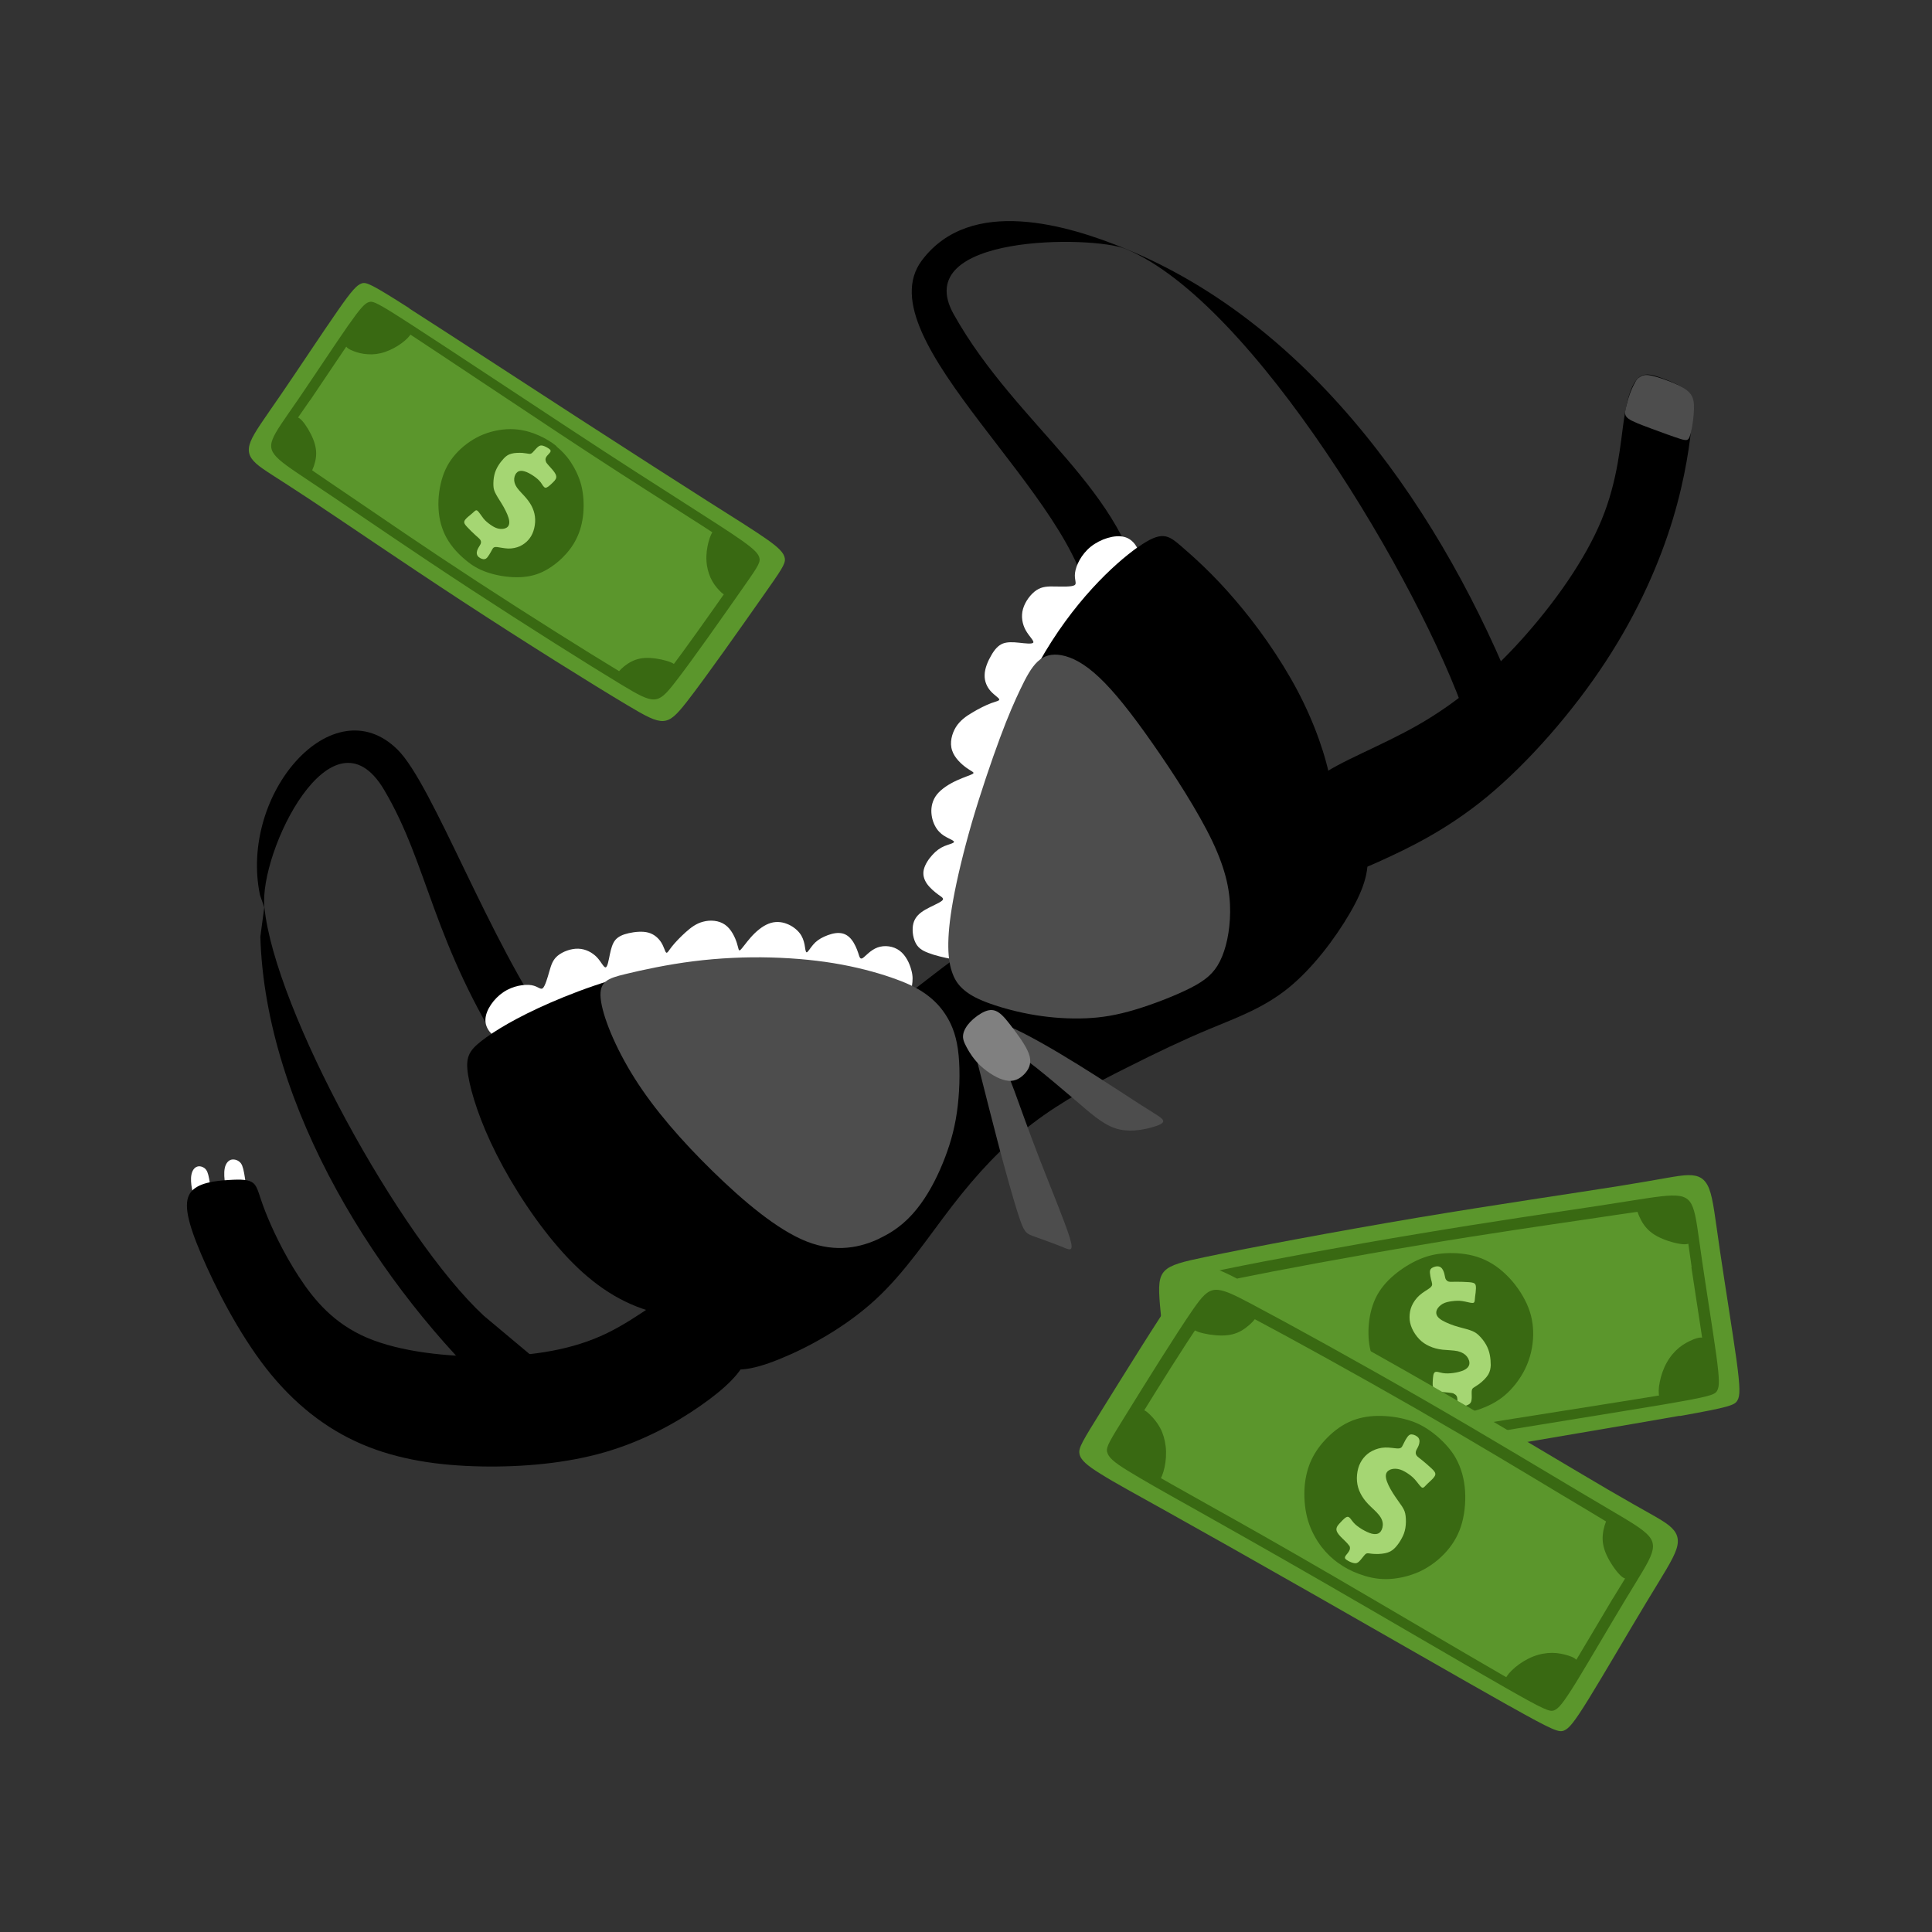 <?xml version="1.0" encoding="UTF-8"?>
<!DOCTYPE svg PUBLIC "-//W3C//DTD SVG 1.1//EN" "http://www.w3.org/Graphics/SVG/1.1/DTD/svg11.dtd">
<!-- Creator: CorelDRAW 2017 -->
<svg xmlns="http://www.w3.org/2000/svg" xml:space="preserve" width="143mm" height="143mm" version="1.1" style="shape-rendering:geometricPrecision; text-rendering:geometricPrecision; image-rendering:optimizeQuality; fill-rule:evenodd; clip-rule:evenodd"
viewBox="0 0 14300 14300"
 xmlns:xlink="http://www.w3.org/1999/xlink">
 <rect x="0" y="0" width="14300" height="14300" fill="#333333" stroke="none"/>
 <defs>
  <style type="text/css">
   <![CDATA[
    .fil1 {fill:none}
    .fil0 {fill:black}
    .fil3 {fill:black}
    .fil7 {fill:#396912}
    .fil4 {fill:#4D4D4D}
    .fil6 {fill:#5B962C}
    .fil5 {fill:gray}
    .fil8 {fill:#A5D673}
    .fil2 {fill:white}
   ]]>
  </style>
 </defs>
 <g id="Слой_x0020_1">
  <g id="_2907364122048">
   <path class="fil0" d="M10854 5319c-342,-1000 -1581,-3091 -2524,-3477 -241,-99 -1605,-112 -1271,484 468,836 1294,1304 1405,2143 11,110 -70,208 -180,218 -110,11 -208,-70 -218,-180 -70,-820 -1678,-1998 -1243,-2579 360,-481 1083,-261 1507,-87 1396,571 2358,1971 2903,3350 35,105 -21,218 -126,253 -105,35 -218,-21 -253,-126z"/>
  </g>
  <path class="fil1" d="M11044 5255c-80,-236 -159,-473 -406,-909 -247,-436 -661,-1072 -1067,-1538 -406,-466 -803,-762 -1135,-924 -332,-162 -600,-189 -843,-165 -243,24 -462,101 -593,199 -131,98 -175,218 -59,464 116,246 392,620 632,920 241,300 446,528 555,714 110,186 123,329 137,473"/>
  <g id="_2907364122080">
   <path class="fil0" d="M3770 7862c-576,-898 -596,-1457 -927,-2016 -385,-649 -927,459 -886,869 76,759 1001,2445 1623,3023l382 320c84,71 95,198 23,282 -71,84 -198,95 -282,23 -898,-832 -1739,-2166 -1776,-3430l29 -217 -32 -92c-155,-751 542,-1548 1019,-1075 261,258 679,1422 1152,2084 63,90 42,215 -49,279 -90,63 -215,42 -279,-49z"/>
  </g>
  <path class="fil1" d="M3933 7747c-175,-249 -350,-498 -494,-816 -144,-318 -258,-705 -384,-976 -126,-271 -265,-427 -441,-427 -176,1 -388,158 -521,400 -133,242 -185,569 -116,997 69,428 261,957 463,1412 201,456 413,838 647,1138 234,300 490,517 747,735"/>
  <path class="fil2" d="M1556 8866c8,-33 0,-98 -8,-141 -8,-43 -16,-63 -32,-77 -16,-13 -40,-20 -59,-12 -19,7 -34,28 -40,58 -6,30 -3,70 4,105 7,36 17,67 31,84 13,17 30,18 51,18 21,0 46,-2 54,-35z"/>
  <path class="fil2" d="M1816 8838c9,-37 0,-108 -9,-155 -9,-47 -17,-70 -35,-84 -17,-15 -44,-21 -65,-14 -21,8 -38,31 -44,64 -6,33 -3,77 4,116 7,39 19,74 34,92 15,18 33,20 56,20 23,0 51,-2 60,-39z"/>
  <path class="fil3" d="M9763 5751c138,-110 456,-226 738,-388 282,-162 527,-369 764,-632 237,-264 466,-584 589,-882 123,-298 140,-572 167,-752 27,-179 64,-263 106,-300 42,-37 89,-28 158,-4 68,23 157,61 204,99 46,38 50,75 35,225 -14,149 -47,411 -142,725 -95,314 -253,682 -496,1053 -243,372 -571,747 -879,1002 -308,254 -598,387 -771,467 -174,79 -231,105 -299,47 -68,-58 -146,-200 -207,-323 -61,-123 -104,-227 34,-337z"/>
  <path class="fil3" d="M5099 9519c-149,35 -359,230 -609,350 -250,121 -542,167 -861,171 -319,4 -665,-34 -911,-138 -246,-105 -391,-276 -507,-454 -116,-178 -202,-364 -249,-485 -47,-121 -53,-176 -85,-204 -32,-29 -89,-31 -185,-25 -96,6 -232,19 -284,96 -52,77 -19,219 83,458 102,239 274,577 478,839 205,262 442,448 711,563 269,115 569,158 881,164 312,6 636,-24 918,-106 282,-82 523,-215 707,-344 184,-128 312,-252 343,-363 31,-111 -34,-210 -112,-321 -78,-112 -168,-236 -317,-201z"/>
  <path class="fil3" d="M8756 5786c-319,261 -817,671 -1131,912 -314,241 -443,314 -589,420 -146,106 -308,246 -743,551 -435,305 -1143,777 -1425,1133 -282,357 -138,598 -1,811 137,212 266,395 405,475 139,80 288,57 499,-29 212,-86 486,-235 708,-439 222,-204 391,-464 571,-697 180,-233 370,-439 592,-607 221,-169 473,-301 697,-413 224,-113 419,-206 616,-288 197,-82 395,-153 577,-299 183,-147 350,-370 458,-555 108,-185 156,-333 123,-488 -33,-155 -148,-316 -288,-479 -139,-163 -303,-327 -456,-354 -152,-26 -293,86 -613,348z"/>
  <path class="fil2" d="M8438 4114c-10,-52 -46,-122 -117,-140 -71,-18 -175,15 -247,72 -72,58 -110,140 -117,194 -7,54 17,80 -5,92 -21,12 -87,10 -141,9 -54,-1 -96,-1 -139,27 -42,28 -84,83 -100,139 -16,56 -5,113 20,158 25,45 63,78 56,91 -7,13 -61,6 -107,1 -47,-5 -87,-6 -120,7 -33,14 -59,43 -83,85 -25,42 -49,97 -50,146 -2,49 18,91 45,121 27,30 60,49 63,60 4,11 -22,15 -61,29 -39,15 -90,40 -138,69 -48,28 -92,60 -122,108 -30,49 -47,115 -28,172 18,57 72,105 109,131 38,27 60,32 45,42 -15,10 -66,25 -120,50 -54,25 -111,60 -145,102 -34,42 -45,92 -42,138 3,46 19,88 40,118 21,30 47,49 74,63 28,15 57,26 53,35 -4,9 -40,17 -72,30 -32,14 -60,34 -87,64 -28,30 -55,71 -64,108 -9,38 0,72 22,105 22,32 57,61 84,81 28,20 48,30 28,46 -19,17 -78,40 -123,66 -45,26 -76,56 -88,100 -12,44 -5,103 14,142 18,39 48,60 96,78 48,19 116,35 177,46 61,11 117,16 142,-22 25,-38 20,-119 42,-292 22,-173 72,-439 164,-741 93,-302 228,-639 340,-872 112,-233 200,-361 287,-480 87,-118 173,-227 238,-301 65,-74 108,-114 138,-152 30,-38 48,-73 38,-125z"/>
  <path class="fil3" d="M8423 4049c-177,125 -484,409 -734,857 -250,448 -444,1059 -546,1476 -102,418 -112,642 -77,784 35,142 116,201 272,261 156,60 388,119 619,125 231,5 460,-44 683,-128 223,-84 439,-204 607,-337 168,-133 288,-280 380,-423 92,-143 157,-283 198,-418 41,-134 58,-264 25,-452 -33,-189 -117,-437 -247,-683 -130,-246 -305,-490 -465,-675 -159,-186 -302,-313 -397,-395 -95,-81 -141,-116 -318,9z"/>
  <path class="fil2" d="M3686 7688c-44,-23 -97,-76 -93,-144 3,-69 62,-153 134,-201 72,-48 157,-59 207,-51 51,9 67,37 84,22 17,-16 34,-75 48,-124 14,-49 26,-87 63,-117 37,-30 98,-53 152,-51 55,2 102,28 136,62 33,35 52,79 66,76 14,-3 22,-53 31,-96 9,-43 19,-80 40,-106 22,-26 55,-41 100,-51 45,-10 101,-16 145,-4 44,12 76,42 96,74 20,32 27,67 36,74 9,6 19,-16 43,-46 24,-30 61,-69 100,-104 39,-35 79,-66 131,-79 52,-14 116,-10 162,23 46,32 74,94 87,135 13,41 12,62 25,52 13,-10 41,-52 78,-94 37,-42 85,-83 132,-101 47,-19 95,-15 135,1 40,15 74,42 95,69 21,27 30,56 36,84 5,29 7,58 16,58 9,-1 26,-32 47,-56 21,-25 47,-44 82,-60 35,-16 79,-30 115,-27 36,2 65,20 88,49 23,29 39,68 49,98 10,30 13,51 34,38 20,-13 57,-59 109,-78 52,-19 118,-11 164,24 47,35 74,96 86,142 13,46 11,77 5,118 -6,41 -17,92 -58,104 -41,12 -112,-16 -273,-45 -162,-29 -414,-59 -711,-61 -297,-2 -638,25 -878,60 -240,35 -380,78 -511,123 -131,45 -252,92 -337,129 -85,37 -133,65 -175,81 -42,17 -79,22 -123,-1z"/>
  <path class="fil3" d="M6845 7381c-136,-93 -369,-187 -691,-239 -322,-52 -732,-61 -1108,-6 -376,55 -718,175 -971,285 -253,110 -418,211 -513,285 -94,74 -118,123 -97,253 21,130 87,342 210,585 123,244 303,519 493,729 190,210 391,354 628,427 237,73 511,76 750,32 239,-44 442,-133 661,-272 219,-139 453,-328 611,-546 158,-219 240,-468 268,-682 28,-215 0,-396 -33,-531 -33,-136 -72,-227 -208,-319z"/>
  <path class="fil4" d="M6510 9167c-137,65 -319,108 -537,23 -218,-85 -472,-300 -699,-522 -227,-222 -428,-452 -575,-684 -147,-232 -240,-465 -253,-593 -13,-128 55,-150 182,-181 127,-31 313,-71 504,-95 191,-24 386,-33 574,-28 187,5 366,23 526,53 160,30 301,71 403,109 102,37 165,71 219,110 55,40 101,85 142,147 41,62 77,140 94,259 17,119 15,279 -1,419 -16,140 -47,259 -93,380 -46,121 -106,244 -182,348 -76,104 -167,190 -304,254z"/>
  <path class="fil4" d="M7680 4897c47,-44 104,-61 178,-47 75,14 167,59 277,163 110,103 239,265 394,487 156,222 339,506 444,726 105,221 133,379 132,523 -1,144 -30,275 -75,365 -45,90 -106,141 -217,198 -112,57 -274,120 -411,161 -136,41 -246,59 -365,64 -119,5 -247,-3 -371,-23 -125,-20 -246,-53 -336,-85 -90,-32 -148,-63 -190,-98 -43,-35 -70,-73 -89,-124 -19,-50 -31,-112 -32,-197 -1,-85 8,-194 36,-349 28,-155 76,-357 139,-575 64,-218 144,-453 207,-623 63,-170 110,-275 152,-363 42,-88 80,-159 127,-203z"/>
  <path class="fil4" d="M12102 2831c-11,19 -26,50 -39,86 -13,36 -23,77 -30,107 -7,31 -10,52 19,74 29,22 92,45 167,73 75,28 163,60 213,76 50,16 62,14 73,-12 11,-26 21,-77 27,-129 6,-52 10,-104 2,-142 -8,-38 -26,-63 -65,-88 -39,-25 -98,-49 -146,-66 -48,-17 -84,-27 -109,-32 -25,-4 -40,-3 -53,1 -13,4 -24,11 -33,18 -9,7 -15,14 -26,33z"/>
  <path class="fil4" d="M7471 7598c122,52 320,165 507,281 186,115 361,232 471,302 110,70 154,93 160,113 6,20 -27,35 -93,53 -66,17 -166,36 -262,4 -96,-32 -188,-116 -293,-206 -105,-90 -221,-187 -293,-244 -72,-57 -99,-74 -131,-67 -32,6 -68,36 -78,67 -10,31 7,62 49,173 41,111 107,300 191,516 84,216 185,459 219,571 34,112 1,92 -61,66 -63,-26 -155,-57 -208,-77 -54,-20 -69,-28 -108,-148 -40,-120 -104,-352 -154,-542 -50,-190 -87,-340 -116,-453 -29,-114 -50,-193 -60,-251 -10,-58 -10,-96 -1,-123 9,-28 28,-45 61,-60 33,-14 80,-25 202,26z"/>
  <path class="fil5" d="M7183 7563c30,-32 72,-62 108,-77 37,-15 69,-14 102,9 34,23 69,69 114,129 45,60 99,135 114,194 15,59 -9,102 -42,135 -33,33 -76,56 -134,44 -58,-11 -131,-57 -184,-105 -52,-48 -84,-99 -105,-138 -21,-39 -32,-66 -27,-96 4,-30 24,-64 54,-96z"/>
  <g id="_2907364096864">
   <path class="fil6" d="M12433 10479c-372,66 -1078,184 -1630,279 -551,94 -947,164 -1229,216 -283,51 -452,84 -569,99 -116,15 -180,14 -215,-15 -35,-29 -42,-86 -79,-365 -37,-279 -104,-781 -126,-1041 -21,-260 4,-279 336,-348 332,-70 971,-190 1570,-291 599,-100 1158,-181 1490,-234 332,-53 438,-80 515,-81 77,-1 125,24 155,102 30,78 43,209 79,454 36,245 94,604 123,812 28,208 27,264 7,299 -19,35 -56,50 -428,116z"/>
   <path class="fil7" d="M12282 10338c-7,-20 -7,-62 3,-109 9,-47 27,-100 52,-144 25,-45 57,-82 91,-110 34,-28 72,-47 105,-61 34,-13 65,-21 85,-5 20,16 29,57 36,112 7,54 12,123 12,167 1,45 -3,66 -13,82 -11,16 -29,26 -79,39 -49,13 -130,28 -177,36 -48,8 -62,9 -77,11 -15,1 -30,3 -37,-17z"/>
   <path class="fil7" d="M12114 8947c5,26 24,75 52,116 28,40 65,72 119,97 54,26 124,45 168,49 44,4 62,-8 68,-31 6,-23 0,-59 -7,-97 -7,-39 -17,-81 -28,-110 -12,-30 -26,-47 -55,-58 -30,-11 -75,-16 -122,-14 -47,2 -96,9 -126,13 -30,4 -42,5 -53,6 -10,1 -19,4 -15,29z"/>
   <path class="fil7" d="M10783 10465c-54,4 -109,1 -171,-14 -62,-15 -132,-41 -197,-84 -64,-42 -123,-100 -168,-160 -45,-60 -77,-122 -96,-185 -19,-64 -25,-129 -21,-200 4,-70 20,-146 51,-212 31,-66 79,-123 137,-172 58,-49 126,-91 190,-118 64,-27 122,-40 193,-44 71,-4 155,2 233,27 78,25 149,69 213,131 64,61 119,140 154,217 35,77 49,154 47,235 -2,81 -21,167 -59,245 -38,78 -94,149 -154,199 -60,50 -125,80 -184,101 -59,20 -113,30 -167,34z"/>
   <path class="fil8" d="M10762 10315c-21,-8 -58,-8 -88,-12 -30,-4 -52,-11 -62,-25 -10,-15 -8,-37 -7,-61 2,-25 3,-52 15,-60 12,-9 34,2 59,6 25,4 52,3 80,-1 28,-4 56,-11 77,-21 21,-10 35,-24 39,-42 4,-18 -3,-40 -17,-58 -14,-18 -36,-32 -68,-40 -32,-7 -74,-7 -112,-11 -37,-4 -69,-13 -98,-26 -28,-13 -53,-29 -75,-52 -22,-23 -42,-52 -54,-80 -12,-28 -18,-54 -18,-82 0,-27 4,-55 16,-83 12,-28 32,-57 58,-80 26,-23 58,-40 75,-53 17,-13 19,-22 18,-31 -1,-10 -4,-20 -8,-34 -3,-14 -7,-32 -8,-47 -1,-15 0,-26 13,-36 13,-9 38,-17 56,-11 18,5 28,24 34,41 6,17 7,33 11,46 5,12 13,21 25,24 12,3 28,1 55,1 27,0 66,1 93,3 27,2 44,5 50,19 6,14 3,38 1,59 -3,21 -5,38 -6,52 -1,14 -2,24 -18,24 -16,0 -47,-10 -75,-14 -28,-4 -52,-2 -76,1 -24,3 -48,8 -68,19 -20,11 -38,29 -45,48 -7,19 -4,40 19,60 23,20 67,39 111,54 43,14 86,23 115,33 30,10 47,20 66,38 19,18 40,44 54,69 14,25 23,50 28,76 5,26 7,52 7,76 -1,24 -5,47 -19,71 -15,24 -41,49 -62,65 -21,16 -36,24 -46,31 -10,7 -13,13 -14,29 -1,16 2,42 -1,61 -2,18 -9,28 -24,36 -15,8 -37,13 -52,15 -15,2 -23,-1 -26,-11 -3,-10 -1,-28 -3,-45 -1,-17 -6,-32 -27,-40z"/>
   <path class="fil7" d="M12519 9379c28,190 73,469 95,630 22,161 21,205 6,232 -15,27 -43,39 -371,93 -328,54 -955,151 -1422,227 -467,76 -774,130 -1027,176 -253,45 -452,82 -576,99 -124,18 -173,16 -201,-6 -27,-23 -33,-67 -62,-283 -29,-217 -81,-606 -97,-808 -16,-202 3,-216 295,-276 292,-60 855,-165 1354,-248 499,-84 933,-146 1230,-190 297,-44 458,-70 557,-74 99,-4 136,16 160,76 24,60 33,162 61,352zm-3580 1537c31,25 86,27 205,11 119,-16 302,-48 565,-95 263,-47 606,-108 1106,-191 500,-83 1157,-188 1502,-246 344,-59 376,-71 393,-102 17,-31 18,-79 -6,-259 -25,-180 -75,-492 -106,-704 -31,-213 -42,-326 -68,-394 -26,-68 -68,-89 -157,-87 -89,2 -224,27 -535,75 -310,47 -795,117 -1332,207 -538,89 -1128,199 -1434,262 -306,63 -328,79 -310,304 18,226 77,661 109,903 32,242 38,291 69,317z"/>
   <path class="fil7" d="M9373 10837c1,-21 -11,-61 -34,-104 -22,-43 -54,-88 -91,-124 -37,-36 -78,-62 -119,-79 -41,-17 -82,-25 -118,-28 -36,-3 -68,-2 -83,20 -15,21 -12,63 -3,117 9,54 24,121 36,164 12,43 21,62 36,74 15,12 36,16 87,15 51,-2 132,-10 180,-16 48,-6 62,-9 77,-12 15,-3 29,-6 31,-27z"/>
   <path class="fil7" d="M9160 9464c2,26 -5,79 -22,125 -17,46 -46,85 -92,123 -46,38 -109,74 -150,89 -42,15 -62,8 -74,-14 -12,-21 -14,-57 -17,-96 -2,-39 -4,-82 0,-114 4,-32 13,-52 39,-70 26,-18 69,-33 115,-43 46,-10 95,-14 125,-18 30,-3 42,-6 52,-7 10,-1 20,-1 21,25z"/>
  </g>
  <g id="_2907364088192">
   <path class="fil6" d="M11171 12627c-329,-185 -950,-542 -1436,-819 -486,-277 -836,-474 -1087,-614 -251,-140 -402,-222 -502,-285 -100,-62 -148,-103 -156,-148 -9,-45 22,-93 170,-332 149,-239 415,-670 564,-884 149,-214 180,-213 481,-56 301,157 871,469 1398,772 527,303 1009,595 1300,765 291,170 389,216 449,264 60,48 82,98 56,177 -26,79 -99,189 -227,401 -128,212 -311,527 -421,705 -110,178 -147,221 -184,236 -37,15 -75,3 -404,-182z"/>
   <path class="fil7" d="M11145 12423c7,-20 34,-52 71,-83 37,-31 84,-60 132,-79 48,-19 96,-27 140,-27 44,0 85,9 120,20 35,11 64,25 69,50 5,25 -14,63 -43,109 -29,46 -69,102 -97,137 -28,35 -44,49 -62,54 -18,5 -39,1 -86,-20 -46,-21 -118,-60 -160,-84 -42,-24 -54,-33 -66,-41 -12,-8 -25,-17 -18,-37z"/>
   <path class="fil7" d="M11897 11241c-13,23 -30,73 -34,122 -4,49 5,97 30,150 25,54 67,114 98,145 31,31 53,33 72,19 20,-14 37,-45 56,-80 19,-35 39,-73 48,-103 10,-30 10,-53 -6,-80 -16,-27 -48,-60 -86,-88 -37,-29 -80,-53 -106,-70 -26,-16 -35,-23 -44,-29 -9,-6 -17,-10 -30,13z"/>
   <path class="fil7" d="M9905 11569c-44,-32 -84,-69 -123,-119 -39,-51 -76,-116 -99,-190 -23,-74 -31,-156 -28,-231 3,-75 18,-143 43,-204 26,-61 62,-116 111,-168 48,-52 108,-100 174,-131 66,-31 139,-45 215,-46 76,-1 155,10 222,30 66,19 120,47 177,89 57,42 118,100 163,168 44,69 71,148 81,236 10,88 3,184 -19,266 -22,82 -60,150 -113,211 -53,61 -122,115 -201,152 -79,36 -167,55 -245,56 -79,1 -147,-17 -206,-39 -59,-22 -107,-48 -151,-80z"/>
   <path class="fil8" d="M9985 11440c-11,-19 -40,-43 -61,-65 -21,-22 -34,-41 -32,-59 1,-18 17,-34 34,-52 17,-18 36,-38 50,-37 15,1 25,23 42,42 16,19 39,35 63,50 24,14 50,27 73,33 23,5 43,4 57,-8 14,-11 23,-33 24,-56 1,-23 -7,-48 -28,-74 -20,-26 -53,-53 -79,-80 -26,-27 -45,-54 -59,-82 -14,-28 -22,-56 -25,-88 -3,-32 1,-67 9,-96 8,-29 21,-53 38,-75 17,-21 38,-40 66,-54 27,-14 61,-24 95,-25 34,-1 70,6 91,7 21,1 28,-5 34,-13 5,-8 9,-18 16,-31 6,-13 15,-29 24,-41 9,-12 17,-20 33,-19 16,1 40,12 50,27 10,16 7,36 1,53 -6,17 -16,30 -20,42 -4,12 -3,24 4,34 7,10 21,19 42,36 21,17 50,42 70,61 20,19 30,32 26,47 -4,15 -22,32 -37,46 -15,14 -28,26 -37,36 -10,10 -17,18 -29,8 -12,-10 -30,-37 -49,-58 -19,-21 -39,-35 -59,-48 -21,-13 -42,-24 -65,-28 -23,-4 -48,-2 -65,9 -18,10 -29,28 -23,59 5,30 27,73 51,111 24,38 51,73 68,99 17,26 23,45 26,71 3,26 3,59 -2,88 -5,29 -14,53 -27,76 -12,23 -27,45 -43,63 -16,18 -33,33 -60,42 -27,9 -62,12 -89,11 -26,0 -44,-4 -55,-5 -12,-1 -19,2 -29,14 -11,12 -26,34 -39,46 -13,13 -25,16 -41,12 -16,-3 -37,-13 -50,-22 -13,-8 -17,-15 -13,-25 4,-10 17,-22 26,-36 9,-14 15,-29 4,-48z"/>
   <path class="fil7" d="M11937 11832c-99,165 -241,409 -327,547 -85,139 -114,171 -143,183 -29,12 -58,2 -346,-164 -288,-166 -834,-489 -1243,-727 -409,-238 -681,-391 -905,-516 -224,-126 -401,-224 -508,-289 -107,-65 -144,-97 -151,-132 -7,-35 17,-72 132,-258 115,-186 322,-520 438,-686 116,-166 140,-165 403,-26 263,139 765,416 1204,668 438,252 813,479 1071,634 258,154 398,236 477,296 79,60 95,99 75,160 -20,62 -77,146 -177,311zm-3742 -1085c8,39 49,75 151,138 102,63 264,155 497,285 233,131 537,302 976,555 439,253 1013,590 1317,763 303,173 336,184 368,171 32,-13 64,-50 160,-204 95,-155 254,-428 365,-612 111,-184 175,-279 197,-348 22,-69 4,-112 -66,-167 -70,-55 -191,-121 -461,-282 -270,-160 -689,-414 -1161,-686 -472,-272 -998,-562 -1274,-708 -276,-146 -303,-147 -433,39 -129,186 -360,559 -489,767 -129,208 -155,249 -148,288z"/>
   <path class="fil7" d="M8580 10961c14,-16 30,-55 40,-102 10,-47 14,-102 8,-153 -6,-51 -20,-98 -41,-137 -21,-39 -48,-71 -74,-97 -26,-26 -52,-45 -76,-37 -25,7 -49,41 -76,89 -27,48 -58,109 -76,150 -18,41 -23,62 -19,80 4,19 17,35 58,66 41,31 109,76 149,102 41,26 54,33 67,40 13,7 26,14 41,-1z"/>
   <path class="fil7" d="M9287 9765c-15,21 -54,58 -96,83 -43,25 -90,37 -149,37 -59,0 -131,-12 -173,-27 -41,-15 -53,-33 -48,-57 5,-24 25,-53 48,-85 23,-32 49,-66 73,-88 23,-22 43,-32 75,-29 32,3 75,18 116,40 42,22 82,49 108,66 26,17 36,22 45,28 9,6 16,12 1,33z"/>
  </g>
  <g id="_2907364086240">
   <path class="fil6" d="M3029 2283c288,184 831,539 1256,814 425,275 731,471 951,611 220,139 352,222 439,283 87,61 128,101 134,142 6,41 -24,83 -171,292 -147,209 -410,584 -555,770 -146,186 -174,183 -437,26 -264,-157 -763,-469 -1223,-770 -460,-301 -881,-590 -1135,-758 -254,-168 -340,-215 -392,-262 -52,-47 -69,-92 -41,-163 28,-70 99,-165 226,-350 127,-185 308,-460 417,-616 108,-156 144,-192 178,-204 34,-12 68,1 356,185z"/>
   <path class="fil7" d="M3042 2469c-8,18 -34,45 -69,71 -35,26 -79,50 -123,65 -44,15 -88,20 -128,17 -40,-2 -77,-12 -107,-24 -31,-12 -56,-26 -59,-49 -3,-23 16,-56 44,-96 29,-40 68,-89 95,-119 27,-30 42,-42 59,-46 17,-4 36,1 76,23 41,22 104,61 140,84 37,24 47,32 58,40 11,8 22,16 14,34z"/>
   <path class="fil7" d="M2301 3498c13,-20 31,-65 37,-109 6,-44 0,-88 -20,-138 -20,-50 -54,-106 -81,-136 -27,-30 -46,-33 -64,-21 -18,12 -36,39 -55,69 -19,30 -39,64 -49,91 -11,27 -12,47 1,73 13,26 40,56 73,84 32,28 69,52 92,68 23,16 31,23 39,28 8,6 15,10 28,-11z"/>
   <path class="fil7" d="M4118 3304c38,31 73,66 105,114 32,48 63,109 80,176 17,68 20,142 14,210 -7,68 -23,128 -50,182 -26,54 -62,101 -108,146 -46,44 -103,85 -164,110 -61,25 -128,33 -196,30 -69,-3 -140,-17 -199,-38 -59,-21 -106,-48 -155,-90 -50,-41 -102,-96 -138,-160 -36,-64 -57,-138 -61,-218 -5,-80 7,-166 31,-239 24,-73 62,-133 113,-185 51,-52 116,-98 189,-127 73,-29 154,-42 225,-38 71,4 132,23 184,46 52,23 94,49 132,80z"/>
   <path class="fil8" d="M4040 3417c9,18 34,41 51,62 18,21 28,39 26,55 -2,16 -17,30 -33,45 -16,15 -34,32 -47,31 -13,-2 -22,-22 -35,-40 -14,-18 -33,-34 -54,-48 -21,-14 -44,-27 -65,-33 -20,-6 -38,-6 -52,4 -14,10 -23,28 -25,49 -2,21 4,44 21,68 17,24 45,50 67,76 22,26 38,51 49,77 11,26 17,52 18,81 1,29 -4,60 -13,87 -9,26 -21,47 -38,66 -16,18 -37,34 -62,46 -25,11 -56,18 -87,17 -31,-1 -63,-9 -82,-11 -19,-2 -26,3 -31,10 -5,7 -9,16 -16,28 -6,12 -15,25 -23,36 -8,10 -16,17 -31,16 -15,-2 -36,-12 -44,-27 -9,-15 -5,-33 2,-48 7,-15 16,-26 21,-37 5,-11 4,-22 -2,-31 -6,-10 -18,-18 -36,-35 -18,-16 -43,-41 -60,-59 -17,-18 -26,-30 -22,-44 4,-13 21,-28 36,-40 15,-12 26,-22 36,-31 9,-8 16,-15 27,-5 11,10 26,35 42,55 16,20 33,33 51,46 18,13 37,24 57,29 20,5 43,4 59,-4 17,-8 27,-24 24,-52 -3,-28 -21,-67 -41,-103 -20,-36 -43,-68 -56,-93 -14,-25 -19,-42 -20,-66 -1,-24 1,-54 7,-79 6,-26 16,-47 28,-67 12,-20 27,-39 42,-55 15,-16 32,-29 56,-35 24,-7 57,-7 81,-6 24,2 39,6 50,7 11,1 17,-1 27,-11 10,-10 25,-29 38,-40 13,-11 23,-13 38,-9 14,4 33,14 44,22 11,8 15,14 11,23 -4,9 -16,19 -26,31 -9,12 -15,25 -6,43z"/>
   <path class="fil7" d="M2296 2962c98,-144 239,-357 323,-478 84,-121 112,-149 138,-158 27,-9 53,1 304,166 251,165 729,485 1086,721 357,236 595,388 792,513 196,125 351,223 444,288 93,65 125,95 130,127 4,32 -19,64 -133,226 -114,162 -318,453 -431,598 -113,144 -135,142 -366,3 -231,-139 -670,-415 -1053,-665 -383,-250 -710,-475 -935,-628 -225,-153 -348,-234 -416,-292 -68,-58 -81,-94 -60,-149 21,-55 77,-128 176,-272zm3326 1173c-5,-36 -41,-70 -129,-133 -89,-63 -231,-153 -435,-284 -204,-130 -470,-300 -853,-552 -384,-252 -885,-585 -1151,-757 -265,-172 -294,-183 -324,-173 -30,10 -61,42 -155,176 -94,135 -251,373 -361,534 -110,160 -172,243 -196,304 -24,61 -9,101 51,154 60,53 166,119 402,278 236,159 601,410 1014,680 413,270 873,560 1115,706 242,146 267,149 393,-13 126,-161 354,-487 481,-668 127,-181 153,-217 148,-253z"/>
   <path class="fil7" d="M5285 3922c-14,14 -30,48 -41,90 -11,42 -18,92 -15,138 2,46 14,89 30,126 17,37 39,67 62,91 22,24 44,43 67,38 23,-5 46,-35 74,-76 27,-42 58,-95 77,-131 18,-36 24,-55 21,-72 -3,-17 -14,-33 -49,-63 -35,-30 -94,-75 -130,-100 -35,-26 -47,-32 -59,-39 -12,-7 -23,-14 -37,-1z"/>
   <path class="fil7" d="M4584 4966c15,-18 51,-50 91,-70 40,-20 83,-29 137,-26 54,3 118,17 155,33 37,16 46,33 40,54 -5,21 -25,47 -48,74 -23,27 -48,57 -70,76 -22,19 -41,26 -69,22 -28,-4 -66,-20 -103,-42 -37,-22 -72,-49 -94,-65 -22,-16 -31,-22 -39,-27 -8,-6 -14,-11 1,-30z"/>
  </g>
 </g>
</svg>
